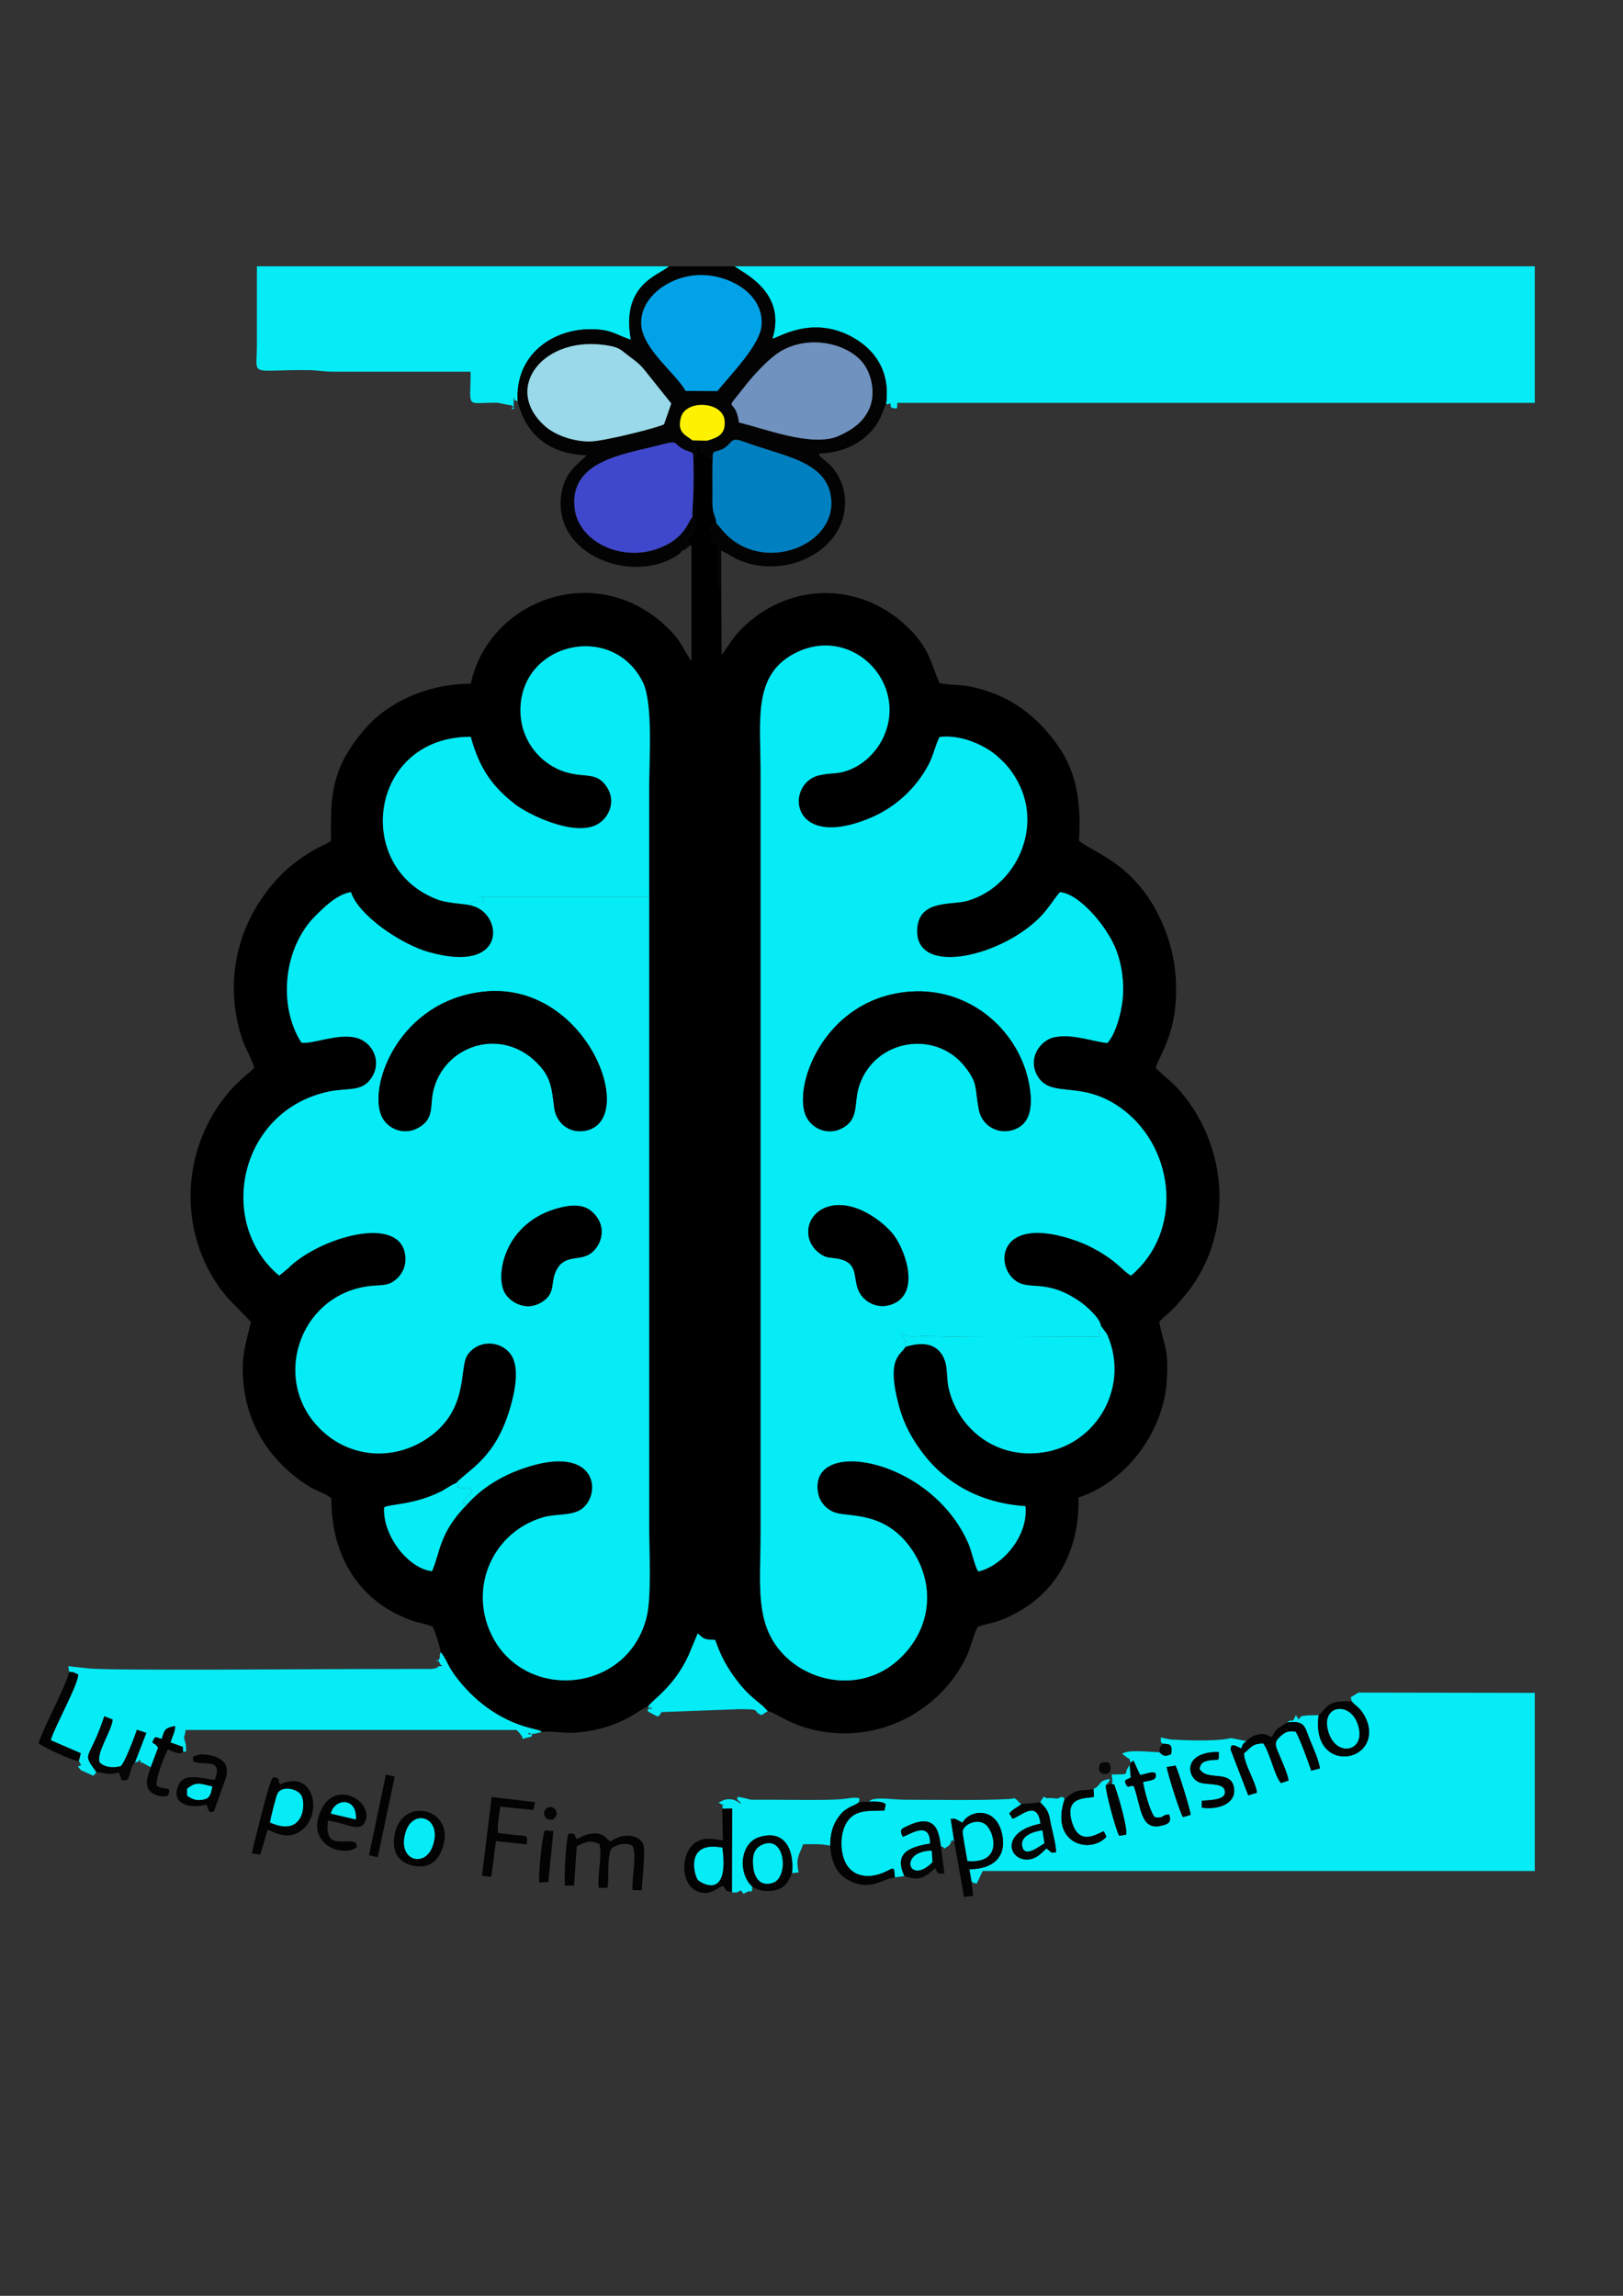 <?xml version="1.0" encoding="UTF-8"?>
<!DOCTYPE svg PUBLIC "-//W3C//DTD SVG 1.1//EN" "http://www.w3.org/Graphics/SVG/1.1/DTD/svg11.dtd">
<!-- Creator: CorelDRAW 2018 (64 Bit) -->
<svg xmlns="http://www.w3.org/2000/svg" xml:space="preserve" width="210mm" height="297mm" version="1.1" style="shape-rendering:geometricPrecision; text-rendering:geometricPrecision; image-rendering:optimizeQuality; fill-rule:evenodd; clip-rule:evenodd"
viewBox="0 0 21000 29700"
 xmlns:xlink="http://www.w3.org/1999/xlink">
 <rect x="0" y="0" width="21000" height="29700" fill="#333333" stroke="none"/>
 <defs>
  <style type="text/css">
   <![CDATA[
    .fil0 {fill:black}
    .fil5 {fill:#0080C1}
    .fil6 {fill:#01A2E8}
    .fil2 {fill:#030303}
    .fil9 {fill:#050505}
    .fil1 {fill:#05ECF6}
    .fil10 {fill:#070707}
    .fil4 {fill:#3F47CC}
    .fil7 {fill:#7092BF}
    .fil3 {fill:#99D9E9}
    .fil8 {fill:#FEF202}
   ]]>
  </style>
 </defs>
 <g id="Camada_x0020_1">
  <g id="_3214962233296">
   <path class="fil0" d="M14244.72 17152.43l78.48 107.02c330.27,736.46 -216.81,1580.39 -1052.26,1541.15 -524.95,-24.66 -903.68,-412.13 -998.93,-856.22 -22.76,-106.14 -12.21,-245.87 -45.11,-339.67 -78.49,-223.8 -273.77,-255.03 -510.72,-181.36 -67.91,114.19 -249.32,142.9 -90.06,745.48 72.09,272.77 184.02,462.14 329.2,650.13 275.95,357.34 716.24,626.18 1312.59,665.76 40.24,394.29 -310.08,779.76 -610.84,844.74 -47.87,-77.29 -82.72,-258.97 -126.07,-359.26 -485.19,-1122.59 -2092.69,-1391.24 -1944.49,-646.93 23.63,118.68 121.39,216.57 230.88,248.01 192.17,55.17 655.98,-17.05 989.73,488.8 310.06,469.96 233.73,1045.87 -197.8,1425.49 -430.5,378.71 -1057.56,309.74 -1432.43,-43.56 -423.73,-399.36 -335.28,-915.81 -335.28,-1616.27l0 -9813.11c0,-690.56 -101.73,-1262.61 420.44,-1549.49 543.85,-298.79 1105.83,40.1 1224.63,531.32 98.17,405.93 -133.84,805.76 -469.94,953.71 -171.57,75.51 -249.88,41.96 -419.31,81.79 -441.4,103.77 -388.76,978.07 641.2,561.27 342.51,-138.6 615.1,-393.26 777.44,-701.32 61.85,-117.36 87.83,-256.17 141.7,-355.87 289.13,-37.02 602.25,119.84 747.36,249.74 98.33,88.02 155.97,149.16 229.93,269.14 390.41,633.31 7.92,1423.46 -622.17,1602.08 -197.73,56.05 -617.39,-20.54 -645.04,355.07 -47.3,642.63 1120.65,363.31 1615.4,-172.59 88.61,-95.99 139.55,-186.53 230.02,-295.11 243.42,12.27 612.98,439.44 731.51,752.97 69.75,184.5 104.54,417.13 80.23,641.29 -20.95,193.1 -95.91,447.63 -197.22,556.82 -202.25,-22.5 -455.52,-123.13 -685.9,-75.36 -180.11,37.35 -349.46,269.62 -220.55,496.68 180.1,317.23 581.55,29.3 1123.93,451 660.83,513.81 760.83,1568.54 89.78,2135.4 -61.55,-23.75 -157.86,-145.51 -320.42,-252.66 -119.3,-78.63 -247.2,-147.02 -382.07,-194.88 -985.66,-349.77 -1064.58,273.03 -818.78,493.16 193.26,173.07 398.93,-26.89 860.01,291.86 69.38,47.95 261.79,211.3 270.93,313.78zm-5844.89 -5545.98l0.05 8161.68c0,299.6 31.27,882.59 -31.83,1144.84 -244.4,1015.68 -1635.28,1114.36 -2032.26,182.36 -255.1,-598.88 58.19,-1277.99 687.14,-1465.11 165.08,-49.12 354.56,-18.78 483.73,-96.09 287.23,-171.9 247.74,-876.86 -734.09,-539 -300.32,103.35 -546.39,263.46 -719.56,456.92 -374.92,375.87 -354.15,627.34 -462.92,873.37 -295.72,-28.21 -641.53,-450.57 -619.94,-826.14 92.23,-45.02 382.67,-30.82 726.61,-199.69 78.12,-38.35 129.73,-83.69 206.35,-114.23 174.54,-186.81 503.87,-319.08 695.29,-962.24 60,-201.59 133.66,-531.23 10.42,-702.61 -133.66,-185.89 -430.79,-191.73 -563.7,13.95 -109.02,168.71 31.62,732.5 -554.15,1097.49 -405.49,252.67 -901.41,219.84 -1255.27,-63.82 -774.4,-620.78 -393.55,-1837.08 566.77,-1932.58 144.76,-14.4 220.4,1.15 319.18,-81.45 70.54,-58.98 135.47,-159.07 123.31,-299.45 -48.95,-565.4 -1128.03,-240.62 -1517.31,153.17l-115.55 94.47c-819.6,-689.02 -515.82,-2133.65 637.62,-2380.15 267,-57.05 451.06,16.98 574.61,-208.52 115.56,-210.91 -22.54,-445.31 -223.82,-490.67 -241.59,-54.45 -547,85.41 -700.35,65.75 -307.25,-479.69 -232.48,-1231.29 182.61,-1641.89 95.86,-94.82 277.96,-281.42 458.52,-305.58 94.28,298.7 642.27,673.1 1008.71,776.35 1019.03,287.15 954.63,-482.45 577.89,-594.19 -85.47,-36.57 -316.77,-29.24 -472.7,-88.92 -1096.99,-419.79 -873.57,-2106.36 435.63,-2102.38 114.37,418.27 284.36,645.45 569.43,869.39 174.53,137.1 780.72,433.31 1076.16,259.15 148.13,-87.32 234.26,-294.31 119.12,-474.4 -129.79,-203.02 -270,-124.05 -516.87,-192.42 -334.2,-92.54 -614.25,-410.92 -604.54,-826.72 20.11,-860.75 1194.47,-1121.17 1582.59,-343.51 134.14,268.75 83.07,988.47 83.07,1342.68 0,480.06 -0.29,960.13 0.05,1440.19zm572.03 -5665.11c2.14,123.51 3.69,257.35 1.52,384.17 -1.77,104.23 -18.53,296.28 -14.69,363.11 42.41,61.43 65.62,190.41 -32.24,245.78 -26.08,14.76 -38.69,-8.55 -77.03,63.24 22.88,-15.04 8.82,-53.65 52.04,9.12 56.86,82.61 -73.91,77.68 -79.31,119.3 69.7,-16.9 53,-44 124.31,-72.9l0.01 1501.64c-88.08,-128.16 -139.25,-256.03 -243.84,-367.76 -923.58,-986.65 -2375.54,-445.3 -2611.44,657.83 -596.5,3.26 -1089.26,262.33 -1361.5,575.94 -440.69,507.68 -455.65,856.37 -447.1,1455.99 -53.16,41.02 -125.78,65.83 -186.81,99.89 -177.35,98.97 -338.79,217.29 -471.25,354.22 -533.78,551.78 -744.9,1327.74 -493.7,2102.09 40.87,126 140.29,294.03 158.93,381.97 -110.99,105.3 -198.85,164.35 -317.78,300.99 -661.65,760.17 -681.37,1919.47 -19.41,2682.83l293.77 300.02c-65.75,295.48 -129.23,433.49 -96.8,788.16 53.84,589.01 382.5,1052.08 859.83,1348.59 91.63,56.93 201.14,79.32 278.13,148.49 -1.07,758.58 363.99,1333.15 1030.4,1576.28 95.15,34.7 209.03,49.34 282.16,85.46 25.9,55.96 102.76,276.29 100.27,329.44 17.56,17.02 12.6,10.41 30.3,36.16 67.63,98.37 61.18,146.26 199.63,320.68 248.4,312.96 577.41,540.14 961.56,631.51 18.29,4.35 45.87,9.84 62.18,15.55 53.34,18.66 22.3,1.88 55.96,26.73 102.01,-15.81 285.91,18.33 421.96,9.36 609.86,-40.19 864.57,-329.21 954.32,-337.77 55.89,-91.84 329.82,-245.16 523.14,-662.56l118.18 -284.23c77.55,69.32 80.43,80.21 225.93,83.92 76.11,216.75 149.23,348.86 272.4,513.8 117.18,156.9 203.37,227.42 346.74,343.6l61.57 64.65c107.41,12.45 317.16,224.09 804.96,277.28 749.62,81.73 1452.46,-333.51 1762.69,-975.91 51.68,-107.02 104.07,-313.68 148.17,-391.09 90,-36.41 204.14,-51.16 296.24,-85.67 83.52,-31.3 179.39,-81.71 246.1,-119.56 503.18,-285.46 779.9,-823.52 762.32,-1468.94 605.85,-195.36 1099.37,-840.42 1142.31,-1505.06 29.9,-462.7 -49.49,-476.33 -96.65,-768.87 60.07,-64.31 104.27,-94.81 159.25,-147.73 56.65,-54.54 93.63,-102.22 145.4,-161.13 642.25,-730.68 636.42,-1903.64 -41.64,-2681.66 -105.19,-120.69 -203.52,-182.86 -309.1,-293.32 32.51,-129.79 228.68,-383.74 258.76,-863.49 22.61,-360.83 -33.64,-667.98 -154.65,-962.94 -330.55,-805.78 -902.16,-949.66 -1097.28,-1111.74 43.65,-678 -100.01,-1069.51 -448.59,-1450.62 -248.42,-271.59 -539.3,-449.87 -923.42,-537.12 -157.51,-35.77 -283.65,-23.81 -431.3,-50.63 -124.5,-277.97 -130.57,-466.34 -448.92,-758.06 -619.5,-567.66 -1528.19,-537.82 -2116.84,57.93 -121.01,122.48 -145.82,191.1 -255.26,334.24l-4.19 -860.47c-30.53,-35.02 -11.93,-3.68 -28.89,-56.2 -19.4,-60.07 -5,-338.24 -7.85,-423.34 -2.51,-74.51 -11.61,-68.25 6.96,-92.23 -4.66,-3.58 -10.87,-7.19 -15,-9.26 -75.92,-38.01 -46.01,18.8 -67.55,-28.02 -3.61,-7.84 -12.67,-2.97 -18.68,-5.38 32.67,-78.04 7.52,-82.28 3.49,-98.69 -10.07,-40.98 -24.94,3.39 -8.04,-60.18 17.48,-65.79 20.26,-16.43 70.91,-69.47 0.22,-63.85 -33.07,-104.19 -43.75,-179.32 -9.19,-64.58 -5.16,-158.3 -4.93,-226.05 0.51,-144.44 -4.32,-300.51 2.42,-441.79 -68.12,-13.28 -17.64,5.6 -60.81,-26.05 -85.6,-62.75 59.98,42.41 -18.65,-24.18 -47.7,-40.41 3.17,-22.88 -82.59,-20.12l29.73 -67.45c0.18,-1.58 2.28,-1.68 2.21,-2.9 -27.36,-1.56 -29.34,4.29 -59.71,-17.23l-42.55 -51.84 158.89 -11.66 -189.35 -3.76c-11.79,30.16 16.89,33.41 34.7,76.52l5.03 24.23c31.61,138.5 1.14,112.02 -26.69,143.64z"/>
   <path class="fil1" d="M10697.91 15616.08c348.66,-121.68 756.67,206.27 876.6,376.06 152.35,215.69 331.37,754.33 -42.47,884.27 -193.47,67.25 -375.91,-48.64 -430.53,-198.16 -61.45,-168.23 -1.27,-338.01 -241.3,-392.06 -118.42,-26.66 -156.08,1 -255.96,-73.04 -231.71,-171.77 -179.22,-501.84 93.66,-597.07zm992.73 -2779.67c858.18,-109.29 1543.06,527.22 1637.32,1267.46 33.92,266.33 -21.15,455.67 -229.69,516.22 -200.35,58.18 -393.99,-69.82 -431.35,-257.65 -57.77,-290.41 -5.14,-334.48 -174.91,-555.21 -378.25,-491.83 -1169.56,-370.27 -1373.37,233.75 -77.25,228.92 2.74,421.79 -206.54,545.47 -183.68,108.56 -397.8,26.07 -479.64,-140.49 -179.99,-366.26 204.05,-1475.32 1258.18,-1609.55zm25.54 4586.94c-34.96,-94.31 -34.41,-56.04 19.11,-74.89 -40.76,-32.98 -59.29,-46.66 -76.72,-95.92 140.61,64.15 185.16,25.95 345.57,31.26 677.17,22.42 1543.7,6.95 2227.63,6.95 -7.01,-75.7 -16.41,-51.75 12.95,-138.32 -9.14,-102.48 -201.55,-265.83 -270.93,-313.78 -461.08,-318.75 -666.75,-118.79 -860.01,-291.86 -245.8,-220.13 -166.88,-842.93 818.78,-493.16 134.87,47.86 262.77,116.25 382.07,194.88 162.56,107.15 258.87,228.91 320.42,252.66 671.05,-566.86 571.05,-1621.59 -89.78,-2135.4 -542.38,-421.7 -943.83,-133.77 -1123.93,-451 -128.91,-227.06 40.44,-459.33 220.55,-496.68 230.38,-47.77 483.65,52.86 685.9,75.36 101.31,-109.19 176.27,-363.72 197.22,-556.82 24.31,-224.16 -10.48,-456.79 -80.23,-641.29 -118.53,-313.53 -488.09,-740.7 -731.51,-752.97 -90.47,108.58 -141.41,199.12 -230.02,295.11 -494.75,535.9 -1662.7,815.22 -1615.4,172.59 27.65,-375.61 447.31,-299.02 645.04,-355.07 630.09,-178.62 1012.58,-968.77 622.17,-1602.08 -73.96,-119.98 -131.6,-181.12 -229.93,-269.14 -145.11,-129.9 -458.23,-286.76 -747.36,-249.74 -53.87,99.7 -79.85,238.51 -141.7,355.87 -162.34,308.06 -434.93,562.72 -777.44,701.32 -1029.96,416.8 -1082.6,-457.5 -641.2,-561.27 169.43,-39.83 247.74,-6.28 419.31,-81.79 336.1,-147.95 568.11,-547.78 469.94,-953.71 -118.8,-491.22 -680.78,-830.11 -1224.63,-531.32 -522.17,286.88 -420.44,858.93 -420.44,1549.49l0 9813.11c0,700.46 -88.45,1216.91 335.28,1616.27 374.87,353.3 1001.93,422.27 1432.43,43.56 431.53,-379.62 507.86,-955.53 197.8,-1425.49 -333.75,-505.85 -797.56,-433.63 -989.73,-488.8 -109.49,-31.44 -207.25,-129.33 -230.88,-248.01 -148.2,-744.31 1459.3,-475.66 1944.49,646.93 43.35,100.29 78.2,281.97 126.07,359.26 300.76,-64.98 651.08,-450.45 610.84,-844.74 -596.35,-39.58 -1036.64,-308.42 -1312.59,-665.76 -145.18,-187.99 -257.11,-377.36 -329.2,-650.13 -159.26,-602.58 22.15,-631.29 90.06,-745.48z"/>
   <path class="fil1" d="M7251.43 15622.23c230.98,-56.3 370.04,-20.65 474.09,127.26 114.5,162.79 48.9,359.62 -70.96,456.54 -142.3,115.06 -331.84,14.98 -445.25,206.29 -102.28,172.54 -2.3,310.88 -201.82,433.95 -183.43,113.15 -378.68,21.06 -465.54,-104.66 -146.01,-211.36 -29.42,-939.23 709.48,-1119.38zm-1004.63 -2792.69c1344.96,-154.45 2023.16,1665.68 1328.4,1798.07 -211.24,40.25 -379.6,-101.83 -404.01,-298.04 -32.31,-259.69 -46.26,-384.23 -188.86,-543.61 -453.54,-506.96 -1197.2,-291.85 -1366.26,287.23 -67.25,230.36 19.83,394.53 -208.99,519.07 -184.16,100.24 -399.4,10.84 -472.1,-159.35 -170.53,-399.27 232.75,-1479.46 1311.82,-1603.37zm-343.69 6355.82c108.29,63.98 -77.56,36.82 71.06,64.37l78.85 -4.5c125.03,31.58 -13.04,103.15 -59.55,177.23 35.63,42.66 -53.71,48.15 59.54,29.59 173.17,-193.46 419.24,-353.57 719.56,-456.92 981.83,-337.86 1021.32,367.1 734.09,539 -129.17,77.31 -318.65,46.97 -483.73,96.09 -628.95,187.12 -942.24,866.23 -687.14,1465.11 396.98,932 1787.86,833.32 2032.26,-182.36 63.1,-262.25 31.83,-845.24 31.83,-1144.84l-0.05 -8161.68 -2176.01 0c5.27,-9.61 -11.33,-36.43 15.01,-4.04l14.9 35.39c2.04,-5.2 6.01,17.38 8.4,26.25 -81.98,-21.45 -247.67,25.89 -134.24,59.34 376.74,111.74 441.14,881.34 -577.89,594.19 -366.44,-103.25 -914.43,-477.65 -1008.71,-776.35 -180.56,24.16 -362.66,210.76 -458.52,305.58 -415.09,410.6 -489.86,1162.2 -182.61,1641.89 153.35,19.66 458.76,-120.2 700.35,-65.75 201.28,45.36 339.38,279.76 223.82,490.67 -123.55,225.5 -307.61,151.47 -574.61,208.52 -1153.44,246.5 -1457.22,1691.13 -637.62,2380.15l115.55 -94.47c389.28,-393.79 1468.36,-718.57 1517.31,-153.17 12.16,140.38 -52.77,240.47 -123.31,299.45 -98.78,82.6 -174.42,67.05 -319.18,81.45 -960.32,95.5 -1341.17,1311.8 -566.77,1932.58 353.86,283.66 849.78,316.49 1255.27,63.82 585.77,-364.99 445.13,-928.78 554.15,-1097.49 132.91,-205.68 430.04,-199.84 563.7,-13.95 123.24,171.38 49.58,501.02 -10.42,702.61 -191.42,643.16 -520.75,775.43 -695.29,962.24z"/>
   <path class="fil1" d="M11464.32 5230.8l61.39 -9.75c-0.01,11.09 -18.53,56.31 38.99,60.18 60.84,4.1 37.51,5.02 45.81,-69.44l47.96 0 8200 0 0 -1766.84 -10354.1 0c83.51,75.35 682.95,322.08 489.37,938.03 82.96,-16.26 523.33,-312.55 1047.9,-14.45 275.07,156.33 482,432.69 422.68,862.27z"/>
   <path class="fil1" d="M15211.16 22841.11c40.37,90.6 190.09,562.63 194.13,637.74l-98.1 27.95c-37.48,-49.34 -198.98,-555.28 -210.17,-648.03l114.14 -17.66zm339.94 454.78c102.36,-10.81 336.31,-3.51 293.56,-141.25 -29.89,-96.31 -235.99,-58.78 -330.49,-98.48 -160.02,-67.21 -209.94,-393.81 255.27,-391.92 -0.65,142.81 15.4,84.13 -125.56,109.84 -84.95,15.51 -105.12,36.95 -123.86,105.06 85.38,173.49 408.9,2.63 446.69,250.5 32.3,211.87 -218.91,286.73 -418.99,255.02l3.38 -88.77zm1938.99 -1286.3c49.14,59.86 88.91,71.33 137.97,142.36 31.46,45.53 69.32,119.35 81.02,190.57 79.91,486.35 -747.55,577.6 -647.29,-154.62l-142.53 3.38c-81.15,9.55 -89.03,3.63 -114.09,54.13l-38.5 -57.51c-51.85,126.53 -38.45,31.23 -115.13,95.38 237.05,-30.27 228.28,53.64 296.23,222.09 39.16,97.1 123.5,280.32 129.5,372.33l-111.32 28.56c-44.15,-131.31 -134.5,-382.43 -200.04,-504.47 -101.56,-17.8 -145.08,10.51 -202.29,63.32 -57.97,53.51 -72.98,85.39 -37.76,173.16 42.26,105.31 133.75,297.01 146.77,395.39l-98 33.4c-80.87,-87.9 -143.69,-395.03 -227.71,-512.41 -148.3,-2.74 -169.09,63.71 -252,128.57 9.29,157.12 142.99,341.28 169.92,508.08l-113.61 33.88 -225.91 -584.69c-9.32,-115.2 80.3,-40.63 137.05,-21.83 21.91,-63.84 9.3,-46.89 64.92,-94.92l-192.52 -37.47c-40.15,-0.37 25.7,-5.98 -51,7.82 -181.66,32.67 -536.56,20.76 -721.17,10.19 -41.58,-2.39 -94.61,-18.4 -143.38,-28.32 9.27,69.72 -19.61,23.4 19.21,82.3 111.92,2.46 130.08,12.49 115.36,133.79 -70.7,29.75 -89.36,37.4 -151.7,-24.25 -112.91,0 -396.18,-40.61 -482.16,19.2l55.23 43.82c3.27,2.52 8.46,5.35 11.53,7.93 43.02,36.1 14.13,-31.97 39.83,64.33 1.39,-0.93 35.2,-22.19 40.39,-25.08l83.9 183.58c85.75,-10.85 140.54,-48.64 198.62,-24.84 29.98,100.65 -59.95,90.85 -159.22,116.6 15.53,111.08 90.71,389.4 152.1,455.98 132.04,16.67 80.81,-35.56 185.27,-34.79 32.47,92.21 0.26,124.77 -116.39,147.43 -250.34,48.62 -245.31,-233.25 -339.21,-512.38 -69.58,-27.23 -63.97,45.31 -104.46,-30.17 -34.21,-63.79 20.27,-54.4 64.17,-84.85l-14.85 -164.56 -30.53 50.66c-31.69,67.42 1.59,64.79 -56.07,72.45l-144.74 2.93c-0.96,5.64 0.26,13.22 0.51,17.12 4.15,63.41 15.22,57.45 -0.51,102.23 50.77,34.95 12.54,-39.7 54.32,77.89 39.91,112.3 152.82,509.46 130.62,580.97l-89.02 14.5c-39.81,-63.56 -179.01,-571.03 -173.4,-652.91 8.7,-9.47 24.03,-26.98 32.37,-38.38 3.81,-5.21 9.54,-8.37 12.49,-20.66 3.26,-13.56 8.71,-15.49 13.23,-23.14 -165.44,18.67 -113.27,85.35 -217.47,128.49l6.74 101.75c-73.56,28.91 -399.07,-26.88 -281.9,339.76 101.55,317.77 347.95,118.18 409.36,107.44l33.26 69.93c-205.09,230.96 -736.84,95.38 -540.57,-487.56 -37.91,-42.47 36.07,3.76 -43.06,-29.37 -4.74,2.03 -10.8,6.49 -13.37,7.81l-30.9 15.1c-1.15,0.3 -5.61,0.58 -6.65,0.68l-82.56 -6.78c-96.02,-7.55 27.6,29.96 -96.86,-16.81l-43.18 70.87c3.44,4.04 9,4.53 10.76,11.71l40.97 43.16c66.2,74.33 67.86,139.79 88.68,238.67 19.39,92.1 67.65,268.78 64.45,354.04l-45.72 4.23c-3.44,-0.59 -10.02,-1.12 -13.65,-2.18l-64 -52.69c-50.02,42.54 -111.67,123.57 -213.42,140.58 -270.41,45.2 -406.64,-352.45 136.07,-460.51 -40.83,-315.2 -245.58,-100.95 -361.04,-63.37l-43.43 -69.88c72.4,-77.45 111.82,-75.59 159.04,-124.02 -38.3,-10.14 -42.37,-34.13 -50.35,-41.03 -53.71,-46.48 -33.54,-25.44 -103.31,-21.23 -368.96,22.32 -957.97,9.59 -1347.91,9.87 -153.35,0.11 -353.94,-35.65 -443.19,2.52l-36.82 22.74c81.22,-0.93 173.19,-8.47 224.42,32.45l-16.69 81.79c-198.96,5.75 -348.07,-9.89 -456.46,110.81 -92.03,102.47 -123.38,295.39 -82.98,465.79 67.14,283.17 322.68,324.37 553.61,215.17 110.96,-52.48 110.36,-75.69 120.63,75.49 25.53,-9.67 31.63,-5.88 36.61,-6.67 4.98,-0.79 20.12,-2.9 25.44,-3.69 19.73,-2.96 28.57,-4.58 60.44,-9.66 -125.54,-277.74 25.54,-370.57 333.93,-419.59 -0.07,-315.27 -278.84,-103.82 -354.82,-88.42 -47,-96.38 -18.02,-101.63 65.74,-141.19 398.88,-188.4 404.05,138.02 427.97,263.66 40.54,18.1 27.82,4.54 41.56,32.52 72.99,-44.64 90.79,-51.09 95.92,-134.33 0.29,98.31 -12.85,-5.59 34.91,38.31l-44.79 -289.71c74.03,-4.6 27.91,-7.88 76.73,8.78l75.03 40.51c92.45,-168.32 425.08,-209.97 508.07,128.54 79.59,324.67 -127.1,473.98 -418.97,472.89l27.94 161.51c50.23,28.76 11.48,8.56 67.54,24.84l76.82 -163.09 7143.79 0 0 -2304.64 -2273.94 -3.7c-4.11,0.75 -9.33,1.93 -13.24,3.09l-93.99 58.32 12.79 52.23z"/>
   <path class="fil1" d="M6127.89 11723.39c-113.43,-33.45 52.26,-80.79 134.24,-59.34 -2.39,-8.87 -6.36,-31.45 -8.4,-26.25l-14.9 -35.39c-26.34,-32.39 -9.74,-5.57 -15.01,4.04l2176.01 0c-0.34,-480.06 -0.05,-960.13 -0.05,-1440.19 0,-354.21 51.07,-1073.93 -83.07,-1342.68 -388.12,-777.66 -1562.48,-517.24 -1582.59,343.51 -9.71,415.8 270.34,734.18 604.54,826.72 246.87,68.37 387.08,-10.6 516.87,192.42 115.14,180.09 29.01,387.08 -119.12,474.4 -295.44,174.16 -901.63,-122.05 -1076.16,-259.15 -285.07,-223.94 -455.06,-451.12 -569.43,-869.39 -1309.2,-3.98 -1532.62,1682.59 -435.63,2102.38 155.93,59.68 387.23,52.35 472.7,88.92z"/>
   <path class="fil1" d="M6698.19 5192.4c-36.58,-598.18 444.17,-935.04 946.69,-933.18 268.98,1 322.44,71.69 518.33,136.54 -132.2,-720.66 365.56,-833.67 494.4,-950.81l-5333.65 0 0 1017.8c-0.03,431.46 -113.88,316.34 673.02,325.79 119.34,1.44 185.51,20.55 325.5,20.03l1766.82 -0.06c0,493.49 -76,397.63 347.19,401.76l139.91 27.29c28.67,6.57 26.67,-6.54 54.36,15.79 71.38,57.57 -62.08,34.86 15.54,15.96l0.09 -134.43c25.28,69.4 -11.81,26.12 51.8,57.52z"/>
   <path class="fil1" d="M893.69 21627.62c87.71,9.47 35.46,1.28 116.32,33.36 16.54,104.12 -310.2,690.01 -353.98,851.42l389.08 168.75 -26.38 101.87c90.41,121.64 -77.69,3.96 30.37,118.3l159.28 71.32 40.44 -46.3c-201.19,-276.83 -97.27,-123.76 100.39,-723.06l108.35 42.13c-13.69,151.01 -216.08,430.87 -169.1,554.61 61.87,61.22 166.98,77.2 271.76,49.23 46.71,-22.66 191.49,-405.58 210.87,-472.03l121.97 40.9 -148.16 384.1c65.09,-21.81 24,7.14 61.96,-38.31l20.58 43.25c1.93,0.33 10.72,-4.55 12.59,-4.35 0.35,0.04 3.12,0.89 3.52,1l106.7 58.41 95.56 -251.94c-46.78,-81.96 -93.81,-38.26 -59.27,-105.58 27.35,-53.3 36.71,-22.34 107.78,-9.64 32.65,-123.69 43.88,-139.7 170.63,-166.06 2.41,76.83 -35.14,126.9 -58.09,213.23l158.76 56.18 2.73 69.39c30.2,-36.93 45.1,52.41 36.73,-83.66 -0.2,-3.3 -0.23,-9.74 -0.71,-13.42l-6.87 -27.61c-28.33,-112.58 -14.43,-29.46 4.77,-163.18l4282.44 0c3.81,3.98 8.87,8.91 11.57,11.83l32.27 35.73c2.96,4.03 6.3,8.53 8.92,12.53 29.91,45.55 8.09,-16.78 24.14,54.95l115.13 -28.76c6.92,-44.67 33.6,8.5 -5.57,-31.92 -40.03,-41.3 -29.24,1.66 -32.84,3.07 91.19,-10.3 79.72,-7.55 171.63,-31.5 -33.66,-24.85 -2.62,-8.07 -55.96,-26.73 -16.31,-5.71 -43.89,-11.2 -62.18,-15.55 -384.15,-91.37 -713.16,-318.55 -961.56,-631.51 -138.45,-174.42 -132,-222.31 -199.63,-320.68 -17.7,-25.75 -12.74,-19.14 -30.3,-36.16 -26.05,89.64 9.31,24.33 -17.67,85.86 -21.18,48.32 -67.39,15.61 -15.76,16.27l35.89 60.91c1.85,1.69 9.32,11.13 10.72,7.87 1.44,-3.32 9.1,3.84 11.01,7.94 -107.44,-1.33 -4.69,16.37 -134.28,36.4l-1075.55 1.91c-456.73,0 -3060.63,21.88 -3360.87,-7.98l-270.16 -30.1 10.03 73.31z"/>
   <path class="fil2" d="M7625.68 5711.32c-224.84,-0.34 -451.46,-90.36 -571.81,-196.67 -566.98,-500.84 -7.8,-1197.67 830.17,-1041.49 140.19,26.13 157.64,61.6 251.97,132.2 84.31,63.1 138.61,101.09 203.02,180.93l346.42 433.69 -93 267.9c-37.95,32.69 -776.75,223.73 -966.77,223.44zm1935.94 -244.67c-51,-374.43 -231.68,-74.16 93.71,-491.72 90.82,-116.55 259.68,-297.17 380.84,-386.96 361.54,-267.93 892.77,-168.65 1116.97,91.98 115.88,134.69 180.56,390.16 101.85,588.19 -71.99,181.14 -212.53,284.52 -399.35,369.85 -343.68,156.96 -985.57,-103.32 -1294.02,-171.34zm-690.72 -409.53c-113.63,-215.05 -561.08,-542.96 -574.07,-863.61 -14.79,-365.01 395.09,-642.45 788.76,-634.98 385.1,7.32 800.97,261.91 767.52,653.59 -22.19,259.81 -415,650.09 -570.68,846.99l-411.53 -1.99zm-2172.71 135.28c101.96,419.51 399.01,682.67 890.68,696.63 -77.68,101.5 -292.51,197.02 -329.92,532.42 -86.61,776.55 930.12,1132.89 1498.11,767.47 1.22,-0.79 33.79,-25.59 34.4,-26.17 31.12,-29.45 4.36,3.02 30.69,-36.69 5.4,-41.62 136.17,-36.69 79.31,-119.3 -43.22,-62.77 -29.16,-24.16 -52.04,-9.12 38.34,-71.79 50.95,-48.48 77.03,-63.24 97.86,-55.37 74.65,-184.35 32.24,-245.78 -57.74,63.54 -83.17,215.83 -301.48,341.46 -513.36,295.43 -1169.39,14.55 -1222.34,-456.9 -70.19,-624.91 671.52,-700.24 1101.09,-815.79 287.77,-77.41 145.74,-4.19 352.42,73.9 92.78,35.07 73.51,13.39 83.48,110.05 27.83,-31.62 58.3,-5.14 26.69,-143.64l-5.03 -24.23c-17.81,-43.11 -46.49,-46.36 -34.7,-76.52 -66.66,-62.47 -207.5,-90.05 -147.55,-299.22 66.81,-233.11 543.87,-205.16 564.39,44.51 14.7,178.84 -89.81,219.37 -227.49,258.47l-158.89 11.66 42.55 51.84c30.37,21.52 32.35,15.67 59.71,17.23 0.07,1.22 -2.03,1.32 -2.21,2.9l-29.73 67.45c85.76,-2.76 34.89,-20.29 82.59,20.12 78.63,66.59 -66.95,-38.57 18.65,24.18 43.17,31.65 -7.31,12.77 60.81,26.05 -4.88,-126.69 54.8,-48.1 177.55,-146.42 80.23,-64.26 66.05,-120.14 220.96,-62.71 151.22,56.05 306.61,100.54 478.33,157.25 308.72,101.96 636.75,232.47 657.9,608.9 34.66,616.98 -967.93,966.85 -1438.65,344.32l-49.83 -54.18c-50.65,53.04 -53.43,3.68 -70.91,69.47 -16.9,63.57 -2.03,19.2 8.04,60.18 4.03,16.41 29.18,20.65 -3.49,98.69 6.01,2.41 15.07,-2.46 18.68,5.38 21.54,46.82 -8.37,-9.99 67.55,28.02 4.13,2.07 10.34,5.68 15,9.26 -18.57,23.98 -9.47,17.72 -6.96,92.23 2.85,85.1 -11.55,363.27 7.85,423.34 16.96,52.52 -1.64,21.18 28.89,56.2l-1.63 -489.22c112.51,49.34 163.87,103.59 304.14,150.47 612.02,204.53 1344.75,-192.74 1297.41,-833.4 -8.79,-118.94 -57.78,-246.11 -115.51,-329.72 -73.73,-106.78 -98.93,-111.25 -169.26,-175.15 -58.42,-53.07 -29.4,-12.28 -53.02,-66.38 317.92,-9.61 597.31,-143.91 755.43,-389.58 54.23,-84.26 72.25,-169.28 114.2,-248.29 59.32,-429.58 -147.61,-705.94 -422.68,-862.27 -524.57,-298.1 -964.94,-1.81 -1047.9,14.45 193.58,-615.95 -405.86,-862.68 -489.37,-938.03l-846.76 0c-128.84,117.14 -626.6,230.15 -494.4,950.81 -195.89,-64.85 -249.35,-135.54 -518.33,-136.54 -502.52,-1.86 -983.27,335 -946.69,933.18z"/>
   <path class="fil1" d="M11716.18 17423.35c236.95,-73.67 432.23,-42.44 510.72,181.36 32.9,93.8 22.35,233.53 45.11,339.67 95.25,444.09 473.98,831.56 998.93,856.22 835.45,39.24 1382.53,-804.69 1052.26,-1541.15l-78.48 -107.02c-29.36,86.57 -19.96,62.62 -12.95,138.32 -683.93,0 -1550.46,15.47 -2227.63,-6.95 -160.41,-5.31 -204.96,32.89 -345.57,-31.26 17.43,49.26 35.96,62.94 76.72,95.92 -53.52,18.85 -54.07,-19.42 -19.11,74.89z"/>
   <path class="fil0" d="M11690.64 12836.41c-1054.13,134.23 -1438.17,1243.29 -1258.18,1609.55 81.84,166.56 295.96,249.05 479.64,140.49 209.28,-123.68 129.29,-316.55 206.54,-545.47 203.81,-604.02 995.12,-725.58 1373.37,-233.75 169.77,220.73 117.14,264.8 174.91,555.21 37.36,187.83 231,315.83 431.35,257.65 208.54,-60.55 263.61,-249.89 229.69,-516.22 -94.26,-740.24 -779.14,-1376.75 -1637.32,-1267.46z"/>
   <path class="fil0" d="M6246.8 12829.54c-1079.07,123.91 -1482.35,1204.1 -1311.82,1603.37 72.7,170.19 287.94,259.59 472.1,159.35 228.82,-124.54 141.74,-288.71 208.99,-519.07 169.06,-579.08 912.72,-794.19 1366.26,-287.23 142.6,159.38 156.55,283.92 188.86,543.61 24.41,196.21 192.77,338.29 404.01,298.04 694.76,-132.39 16.56,-1952.52 -1328.4,-1798.07z"/>
   <path class="fil3" d="M7625.68 5711.32c190.02,0.29 928.82,-190.75 966.77,-223.44l93 -267.9 -346.42 -433.69c-64.41,-79.84 -118.71,-117.83 -203.02,-180.93 -94.33,-70.6 -111.78,-106.07 -251.97,-132.2 -837.97,-156.18 -1397.15,540.65 -830.17,1041.49 120.35,106.31 346.97,196.33 571.81,196.67z"/>
   <path class="fil4" d="M8958.69 6688.62c-3.84,-66.83 12.92,-258.88 14.69,-363.11 2.17,-126.82 0.62,-260.66 -1.52,-384.17 -9.97,-96.66 9.3,-74.98 -83.48,-110.05 -206.68,-78.09 -64.65,-151.31 -352.42,-73.9 -429.57,115.55 -1171.28,190.88 -1101.09,815.79 52.95,471.45 708.98,752.33 1222.34,456.9 218.31,-125.63 243.74,-277.92 301.48,-341.46z"/>
   <path class="fil5" d="M9221.65 5922.14c-6.74,141.28 -1.91,297.35 -2.42,441.79 -0.23,67.75 -4.26,161.47 4.93,226.05 10.68,75.13 43.97,115.47 43.75,179.32l49.83 54.18c470.72,622.53 1473.31,272.66 1438.65,-344.32 -21.15,-376.43 -349.18,-506.94 -657.9,-608.9 -171.72,-56.71 -327.11,-101.2 -478.33,-157.25 -154.91,-57.43 -140.73,-1.55 -220.96,62.71 -122.75,98.32 -182.43,19.73 -177.55,146.42z"/>
   <path class="fil6" d="M8870.9 5057.12l411.53 1.99c155.68,-196.9 548.49,-587.18 570.68,-846.99 33.45,-391.68 -382.42,-646.27 -767.52,-653.59 -393.67,-7.47 -803.55,269.97 -788.76,634.98 12.99,320.65 460.44,648.56 574.07,863.61z"/>
   <path class="fil7" d="M9561.62 5466.65c308.45,68.02 950.34,328.3 1294.02,171.34 186.82,-85.33 327.36,-188.71 399.35,-369.85 78.71,-198.03 14.03,-453.5 -101.85,-588.19 -224.2,-260.63 -755.43,-359.91 -1116.97,-91.98 -121.16,89.79 -290.02,270.41 -380.84,386.96 -325.39,417.56 -144.71,117.29 -93.71,491.72z"/>
   <path class="fil0" d="M10697.91 15616.08c-272.88,95.23 -325.37,425.3 -93.66,597.07 99.88,74.04 137.54,46.38 255.96,73.04 240.03,54.05 179.85,223.83 241.3,392.06 54.62,149.52 237.06,265.41 430.53,198.16 373.84,-129.94 194.82,-668.58 42.47,-884.27 -119.93,-169.79 -527.94,-497.74 -876.6,-376.06z"/>
   <path class="fil0" d="M7251.43 15622.23c-738.9,180.15 -855.49,908.02 -709.48,1119.38 86.86,125.72 282.11,217.81 465.54,104.66 199.52,-123.07 99.54,-261.41 201.82,-433.95 113.41,-191.31 302.95,-91.23 445.25,-206.29 119.86,-96.92 185.46,-293.75 70.96,-456.54 -104.05,-147.91 -243.11,-183.56 -474.09,-127.26z"/>
   <path class="fil1" d="M9343.75 23399.01l129.02 -2.29 -2.84 1084.21c70.84,3.93 63.23,4.67 114.54,-27.09 0.98,0.61 1.64,2.64 1.84,2.93l36.57 45.03c4.74,-2.29 8.93,-8.68 11.61,-10.73l57.6 -26.33c3.45,-0.27 21.08,5.17 26.71,8.21 21.4,-25.63 10.48,-51.51 13.99,-66.99 -186.32,-173.29 -159.96,-558.61 87.67,-638.69 330.57,-106.92 459.19,160.31 427.46,463.94l85.5 -7.81c-44.95,-204.65 20.99,-242.88 57.6,-364.77 127.08,0 229.29,-8.93 351.06,19.1 0.86,-151.32 30.88,-266.06 105.51,-368.93 39.51,-54.45 59.41,-76.2 117.79,-112.75 54.8,-34.31 111.02,-47.02 150.37,-82.97 -3.54,-40.1 45.65,-65.38 -107.18,-53.6 -4.9,0.38 -10.2,1.83 -14.95,2.41 -4.48,0.53 -9.68,1.99 -14.05,2.59 -19.68,2.72 -28.97,4.08 -40.86,5.45l-48.37 4.9c-177.72,18.18 -724.31,7.47 -941,7.49 -356.96,0.03 -147.99,8.06 -403.28,-38.22 -19.27,58.29 -9.84,9.87 8.58,53.85 20.19,48.25 0.93,-55.67 29.83,42.08 -64.98,-65.03 -166.75,-89.44 -262.04,-32.55 -2.45,1.47 -10.74,10.57 -12.53,6.87 -1.87,-3.85 -8.85,4.48 -13.39,6.47l76.81 38.41c-92.01,0.47 1.18,-12.78 -29.57,39.78z"/>
   <path class="fil1" d="M8386.24 22077.45c37.02,42.53 -30.3,11.19 46.1,33.44 -9.88,-12.2 9.87,-45.62 -40.15,-2.91 -27.01,23.08 -3.47,32.31 0.36,37.44l116.51 61.49c62.54,-49.14 11.98,-8.13 51.54,-58.35l1004.75 -37.55c310.65,-2.3 157.04,23 287.88,76.7l80.97 -51.08 -61.57 -64.65c-143.37,-116.18 -229.56,-186.7 -346.74,-343.6 -123.17,-164.94 -196.29,-297.05 -272.4,-513.8 -145.5,-3.71 -148.38,-14.6 -225.93,-83.92l-118.18 284.23c-193.32,417.4 -467.25,570.72 -523.14,662.56z"/>
   <path class="fil1" d="M6053.01 19452.05c-113.25,18.56 -23.91,13.07 -59.54,-29.59 46.51,-74.08 184.58,-145.65 59.55,-177.23l-78.85 4.5c-148.62,-27.55 37.23,-0.39 -71.06,-64.37 -76.62,30.54 -128.23,75.88 -206.35,114.23 -343.94,168.87 -634.38,154.67 -726.61,199.69 -21.59,375.57 324.22,797.93 619.94,826.14 108.77,-246.03 88,-497.5 462.92,-873.37z"/>
   <path class="fil2" d="M16127.29 22523.74c-55.62,48.03 -43.01,31.08 -64.92,94.92 -56.75,-18.8 -146.37,-93.37 -137.05,21.83l225.91 584.69 113.61 -33.88c-26.93,-166.8 -160.63,-350.96 -169.92,-508.08 82.91,-64.86 103.7,-131.31 252,-128.57 84.02,117.38 146.84,424.51 227.71,512.41l98 -33.4c-13.02,-98.38 -104.51,-290.08 -146.77,-395.39 -35.22,-87.77 -20.21,-119.65 37.76,-173.16 57.21,-52.81 100.73,-81.12 202.29,-63.32 65.54,122.04 155.89,373.16 200.04,504.47l111.32 -28.56c-6,-92.01 -90.34,-275.23 -129.5,-372.33 -67.95,-168.45 -59.18,-252.36 -296.23,-222.09 -109.36,81.66 -126.21,54.42 -195.24,186.21 -77.2,-22.22 -71.52,-52.27 -184.79,-29.04 -61.69,12.66 -103.12,41.66 -144.22,83.29z"/>
   <path class="fil2" d="M7462.1 23886.3c119.87,-61.41 178.12,-87.87 295.66,-28.99 34.77,181.41 -29.5,375.81 -12.23,564.62l117.07 -0.71c20.19,-156.26 -13.42,-385.45 51.14,-511.64 73.35,-47.64 170.99,-80.97 268.86,-32.5 62.66,103.27 -10.26,429.92 1.33,573.11l118.74 4.94c7.45,-116.81 49.11,-503.56 23.33,-587.29 -23.88,-77.6 -111.76,-118.86 -201.57,-120.14 -99.91,-1.42 -159.6,35.38 -229.89,74.5l-81.81 -73.46c-109.51,-65.17 -254.1,-16.74 -346.81,45.2 -56.49,-74.46 2.15,-73.43 -109.08,-73.52 -36.38,89.49 -57.42,550.69 -49.01,672.6l119.9 0.78 34.37 -507.5z"/>
   <path class="fil2" d="M3493.45 23576.36c8.59,-56.67 77.75,-335.82 96.95,-372.85 55.56,-107.12 255.68,-66.13 308.33,22.93 60.99,103.22 38.02,549.63 -405.28,349.92zm-29.67 94.91c102.92,40.57 222.09,106.8 359.09,52.01 375.25,-150.08 279.94,-858.04 -196.34,-640.34 -50.57,-80.96 20.38,-54.88 -72.03,-93.78 -43.75,20.94 -24.86,4.61 -47.91,53.47 -46.35,98.2 -245.59,906.13 -247.53,933.6l109.16 17.14 95.56 -322.1z"/>
   <path class="fil2" d="M12517.67 24075.65c-8.08,-60.78 -66.8,-353.89 -60.58,-388.1 15,-82.56 178.39,-164.36 287.85,-89.61 114.72,78.35 245.97,516.34 -227.27,477.71zm-171.36 -255.63l126.94 719.91 118.77 -13.92 -21.7 -183.47 -27.94 -161.51c291.87,1.09 498.56,-148.22 418.97,-472.89 -82.99,-338.51 -415.62,-296.86 -508.07,-128.54l-75.03 -40.51c-48.82,-16.66 -2.7,-13.38 -76.73,-8.78l44.79 289.71z"/>
   <path class="fil2" d="M9346.15 23902.67c94.85,705.33 -297.2,443.11 -316.73,416.46 -49.66,-67.75 -162.82,-507.96 316.73,-416.46zm123.78 578.26l2.84 -1084.21 -129.02 2.29 9.74 409.41c-150.84,-22.82 -261.28,-46.41 -372.84,41.68 -176.07,139.04 -176.68,533.68 48.69,620.91 151.64,58.7 233.55,-36.4 324.68,-75.88 67.44,77.63 1.17,54.44 115.91,85.8z"/>
   <path class="fil2" d="M11115.75 23313.08c-39.35,35.95 -95.57,48.66 -150.37,82.97 -58.38,36.55 -78.28,58.3 -117.79,112.75 -74.63,102.87 -104.65,217.61 -105.51,368.93 16.04,239.61 97.63,381.25 263.43,459.8 269.86,127.84 420.69,-39.03 573.1,-48.45 -10.27,-151.18 -9.67,-127.97 -120.63,-75.49 -230.93,109.2 -486.47,68 -553.61,-215.17 -40.4,-170.4 -9.05,-363.32 82.98,-465.79 108.39,-120.7 257.5,-105.06 456.46,-110.81l16.69 -81.79c-51.23,-40.92 -143.2,-33.38 -224.42,-32.45l-120.33 5.5z"/>
   <path class="fil8" d="M8958.82 5696.95l189.35 3.76c137.68,-39.1 242.19,-79.63 227.49,-258.47 -20.52,-249.67 -497.58,-277.62 -564.39,-44.51 -59.95,209.17 80.89,236.75 147.55,299.22z"/>
   <path class="fil2" d="M4280.72 23462.43c46.34,-198.82 340.73,-221.67 324.52,75.55l-324.52 -75.55zm327.25 376.9c-123.54,-74.13 -417.85,119.42 -363.88,-288.22 231.43,39.34 388.74,136.77 458.69,49.88 183.93,-255.98 -333.15,-601.35 -537.54,-206.05 -232.03,448.74 252.01,645.39 452.54,501.86l-9.81 -57.47z"/>
   <path class="fil2" d="M6444.69 23714.39c-18.83,-93.9 20.63,-241.67 26.59,-342.99l429.9 44.23 22.52 -101.84 -562.02 -66.05 -125.62 1019.61 120.79 11.81 60 -461.39 398.71 43.03c12.48,-133.84 0.96,-105.36 -146.65,-121.02 -72.74,-7.71 -147.82,-20.76 -224.22,-25.39z"/>
   <path class="fil2" d="M5592.08 23896.93c-108.1,274.32 -462.71,162.69 -339.9,-205.12 103.14,-308.9 488.29,-171.45 339.9,205.12zm137.1 0c160.29,-484.36 -478.8,-657.19 -608.62,-220.69 -69.75,234.55 10.99,405.04 198.52,452.99 236.18,60.4 352.5,-58.25 410.1,-232.3z"/>
   <path class="fil9" d="M12065.6 24088.97c-304.92,311.44 -446.93,-139.27 -10.65,-147.34l10.65 147.34zm-364.5 180.09l49.58 16.26c150.87,45.41 231.02,-7.6 347.57,-117.08 39.73,66.7 16.55,75.7 121.4,66.91l-45.73 -351.63c-23.92,-125.64 -29.09,-452.06 -427.97,-263.66 -83.76,39.56 -112.74,44.81 -65.74,141.19 75.98,-15.4 354.75,-226.85 354.82,88.42 -308.39,49.02 -459.47,141.85 -333.93,419.59z"/>
   <path class="fil2" d="M9881.62 23857.3c284.78,-102.81 319.92,432.09 120.11,499.24 -163.67,55.01 -239,-65.84 -254.36,-197.33 -18.72,-160.12 13.4,-258.28 134.25,-301.91zm-148.83 548.66c78.85,55.07 206.41,77.71 322.75,40.09 128.73,-41.64 155.24,-134.64 192.38,-214.84 31.73,-303.63 -96.89,-570.86 -427.46,-463.94 -247.63,80.08 -273.99,465.4 -87.67,638.69z"/>
   <path class="fil9" d="M13487.83 23679.15l25.6 167.79c-59.07,26.14 -258.47,203.23 -287.19,30.3 -21.91,-131.85 158.71,-186.1 261.59,-198.09zm-270.17 -344.44c-47.22,48.43 -86.64,46.57 -159.04,124.02l43.43 69.88c115.46,-37.58 320.21,-251.83 361.04,63.37 -542.71,108.06 -406.48,505.71 -136.07,460.51 101.75,-17.01 163.4,-98.04 213.42,-140.58l64 52.69c3.63,1.06 10.21,1.59 13.65,2.18l45.72 -4.23c3.2,-85.26 -45.06,-261.94 -64.45,-354.04 -20.82,-98.88 -22.48,-164.34 -88.68,-238.67l-40.97 -43.16c-1.76,-7.18 -7.32,-7.67 -10.76,-11.71 -47.08,8.66 -196.97,21.44 -241.29,19.74z"/>
   <path class="fil2" d="M17177.85 22360.63c-67.94,-328.22 349.73,-353.9 408.2,23.71 45.46,293.57 -332.17,343.5 -408.2,-23.71zm-116.06 -172.73c-100.26,732.22 727.2,640.97 647.29,154.62 -11.7,-71.22 -49.56,-145.04 -81.02,-190.57 -49.06,-71.03 -88.83,-82.5 -137.97,-142.36 -90.91,3.51 -187.14,-11.8 -272.57,33.75 -79.45,42.35 -110,114.62 -155.73,144.56z"/>
   <path class="fil2" d="M2421.93 23230.46l-1.86 -88.59c122.8,-104.35 179.54,-61.17 327.18,-31.22 -19.27,79.51 -19.31,144.16 -101.38,166.06 -94.16,25.15 -157.45,1.07 -223.94,-46.25zm249.67 -530.98c-26.23,-2.98 -71.23,-5.43 -96.99,-2.04l-78.93 28.11 4.39 57.57c118.81,73.46 395.14,-60.77 279,241.46 -179.89,-14.6 -414.56,-110.52 -481.06,95.26 -80.68,249.65 209.98,273.06 373.12,224.93 24.8,40.18 16.38,123.62 87.2,91.22 3.49,-1.6 8.59,-5.51 11.77,-8.1l153.25 -431.26c35.96,-130.37 -4.45,-204.22 -98.77,-253.38 -46.34,-24.15 -95.85,-37.27 -152.98,-43.77z"/>
   <path class="fil9" d="M1248.82 22926.34c122.2,7.81 138.76,43.06 289.28,4.71 3.23,4.75 4.6,12.07 6.23,16.07 1.62,4 4.17,11.2 6.22,15.99 2.3,5.37 9.65,25.49 12.68,30.89 15.89,28.38 -31.24,22.63 36.95,38.61 95.78,22.46 68.01,-168.8 144.72,-230.39l148.16 -384.1 -121.97 -40.9c-19.38,66.45 -164.16,449.37 -210.87,472.03 -104.78,27.97 -209.89,11.99 -271.76,-49.23 -46.98,-123.74 155.41,-403.6 169.1,-554.61l-108.35 -42.13c-197.66,599.3 -301.58,446.23 -100.39,723.06z"/>
   <path class="fil2" d="M1018.73 22783.02l26.38 -101.87 -389.08 -168.75c43.78,-161.41 370.52,-747.3 353.98,-851.42 -80.86,-32.08 -28.61,-23.89 -116.32,-33.36 -7.3,75.02 -152.34,377.44 -195.23,469.53 -63.84,137.06 -155.85,314.88 -199.41,455.52 64.1,51.91 430.01,222.79 519.68,230.35z"/>
   <path class="fil1" d="M17177.85 22360.63c76.03,367.21 453.66,317.28 408.2,23.71 -58.47,-377.61 -476.14,-351.93 -408.2,-23.71z"/>
   <path class="fil1" d="M5592.08 23896.93c148.39,-376.57 -236.76,-514.02 -339.9,-205.12 -122.81,367.81 231.8,479.44 339.9,205.12z"/>
   <path class="fil1" d="M9881.62 23857.3c-120.85,43.63 -152.97,141.79 -134.25,301.91 15.36,131.49 90.69,252.34 254.36,197.33 199.81,-67.15 164.67,-602.05 -120.11,-499.24z"/>
   <path class="fil1" d="M12517.67 24075.65c473.24,38.63 341.99,-399.36 227.27,-477.71 -109.46,-74.75 -272.85,7.05 -287.85,89.61 -6.22,34.21 52.5,327.32 60.58,388.1z"/>
   <path class="fil1" d="M3493.45 23576.36c443.3,199.71 466.27,-246.7 405.28,-349.92 -52.65,-89.06 -252.77,-130.05 -308.33,-22.93 -19.2,37.03 -88.36,316.18 -96.95,372.85z"/>
   <path class="fil2" d="M15551.1 23295.89l-3.38 88.77c200.08,31.71 451.29,-43.15 418.99,-255.02 -37.79,-247.87 -361.31,-77.01 -446.69,-250.5 18.74,-68.11 38.91,-89.55 123.86,-105.06 140.96,-25.71 124.91,32.97 125.56,-109.84 -465.21,-1.89 -415.29,324.71 -255.27,391.92 94.5,39.7 300.6,2.17 330.49,98.48 42.75,137.74 -191.2,130.44 -293.56,141.25z"/>
   <path class="fil1" d="M9346.15 23902.67c-479.55,-91.5 -366.39,348.71 -316.73,416.46 19.53,26.65 411.58,288.87 316.73,-416.46z"/>
   <path class="fil2" d="M1950.25 22862.22c-28.38,97.1 -138.99,304.08 102.82,369.65 38.89,10.54 117.06,20.44 129.98,-26.27 29.12,-105.32 -46.86,-36.86 -154.77,-105.65 -17.41,-99.71 99.48,-378.97 142.94,-466.37 61.99,19.13 146.14,71.26 197.13,34.22l-2.73 -69.39 -158.76 -56.18c22.95,-86.33 60.5,-136.4 58.09,-213.23 -126.75,26.36 -137.98,42.37 -170.63,166.06 -71.07,-12.7 -80.43,-43.66 -107.78,9.64 -34.54,67.32 12.49,23.62 59.27,105.58l-95.56 251.94z"/>
   <path class="fil2" d="M14626.52 22803.08c9.53,53.61 6.37,25.01 -9.68,26.92l14.85 164.56c-43.9,30.45 -98.38,21.06 -64.17,84.85 40.49,75.48 34.88,2.94 104.46,30.17 93.9,279.13 88.87,561 339.21,512.38 116.65,-22.66 148.86,-55.22 116.39,-147.43 -104.46,-0.77 -53.23,51.46 -185.27,34.79 -61.39,-66.58 -136.57,-344.9 -152.1,-455.98 99.27,-25.75 189.2,-15.95 159.22,-116.6 -58.08,-23.8 -112.87,13.99 -198.62,24.84l-83.9 -183.58c-5.19,2.89 -39,24.15 -40.39,25.08z"/>
   <path class="fil2" d="M13775.53 23273.47c-196.27,582.94 335.48,718.52 540.57,487.56l-33.26 -69.93c-61.41,10.74 -307.81,210.33 -409.36,-107.44 -117.17,-366.64 208.34,-310.85 281.9,-339.76l-6.74 -101.75c-121.13,36.54 -182.88,-18.28 -316.18,87.36l-56.93 43.96z"/>
   <polygon class="fil2" points="5107.71,22980.37 4992.91,22957.95 4774.43,24001.23 4887.62,24026.23 "/>
   <path class="fil2" d="M14308.02 23095.84c-5.61,81.88 133.59,589.35 173.4,652.91l89.02 -14.5c22.2,-71.51 -90.71,-468.67 -130.62,-580.97 -41.78,-117.59 -3.55,-42.94 -54.32,-77.89l-77.48 20.45z"/>
   <path class="fil2" d="M7160.39 23686.75l-110.82 -7.58c-37.39,82.52 -83.6,562.92 -72.83,674.53l118.25 -6.3 65.4 -660.65z"/>
   <path class="fil9" d="M15097.02 22858.77c11.19,92.75 172.69,598.69 210.17,648.03l98.1 -27.95c-4.04,-75.11 -153.76,-547.14 -194.13,-637.74l-114.14 17.66z"/>
   <path class="fil1" d="M13487.83 23679.15c-102.88,11.99 -283.5,66.24 -261.59,198.09 28.72,172.93 228.12,-4.16 287.19,-30.3l-25.6 -167.79z"/>
   <path class="fil1" d="M2421.93 23230.46c66.49,47.32 129.78,71.4 223.94,46.25 82.07,-21.9 82.11,-86.55 101.38,-166.06 -147.64,-29.95 -204.38,-73.13 -327.18,31.22l1.86 88.59z"/>
   <path class="fil1" d="M12065.6 24088.97l-10.65 -147.34c-436.28,8.07 -294.27,458.78 10.65,147.34z"/>
   <path class="fil1" d="M4280.72 23462.43l324.52 75.55c16.21,-297.22 -278.18,-274.37 -324.52,-75.55z"/>
   <path class="fil2" d="M7170.56 23519.83c0.03,-0.13 60.4,-39.6 17.85,-106.6 -18.22,-28.67 -64.88,-50.61 -109.73,-25.97 -34.25,18.82 -53.52,70.49 -24.41,118.26 12.61,20.68 24.12,28.62 53.5,32.82 64.7,9.25 61.42,-17.77 62.79,-18.51z"/>
   <path class="fil10" d="M15002.09 22667.8c62.34,61.65 81,54 151.7,24.25 14.72,-121.3 -3.44,-131.33 -115.36,-133.79 -25.93,65.96 -32.92,3.76 -36.34,109.54z"/>
   <path class="fil10" d="M14239.25 22810.26c-58.01,100.86 19.59,176.2 118.79,119.02 35.83,-109.86 -6.74,-160.63 -118.79,-119.02z"/>
  </g>
 </g>
</svg>
